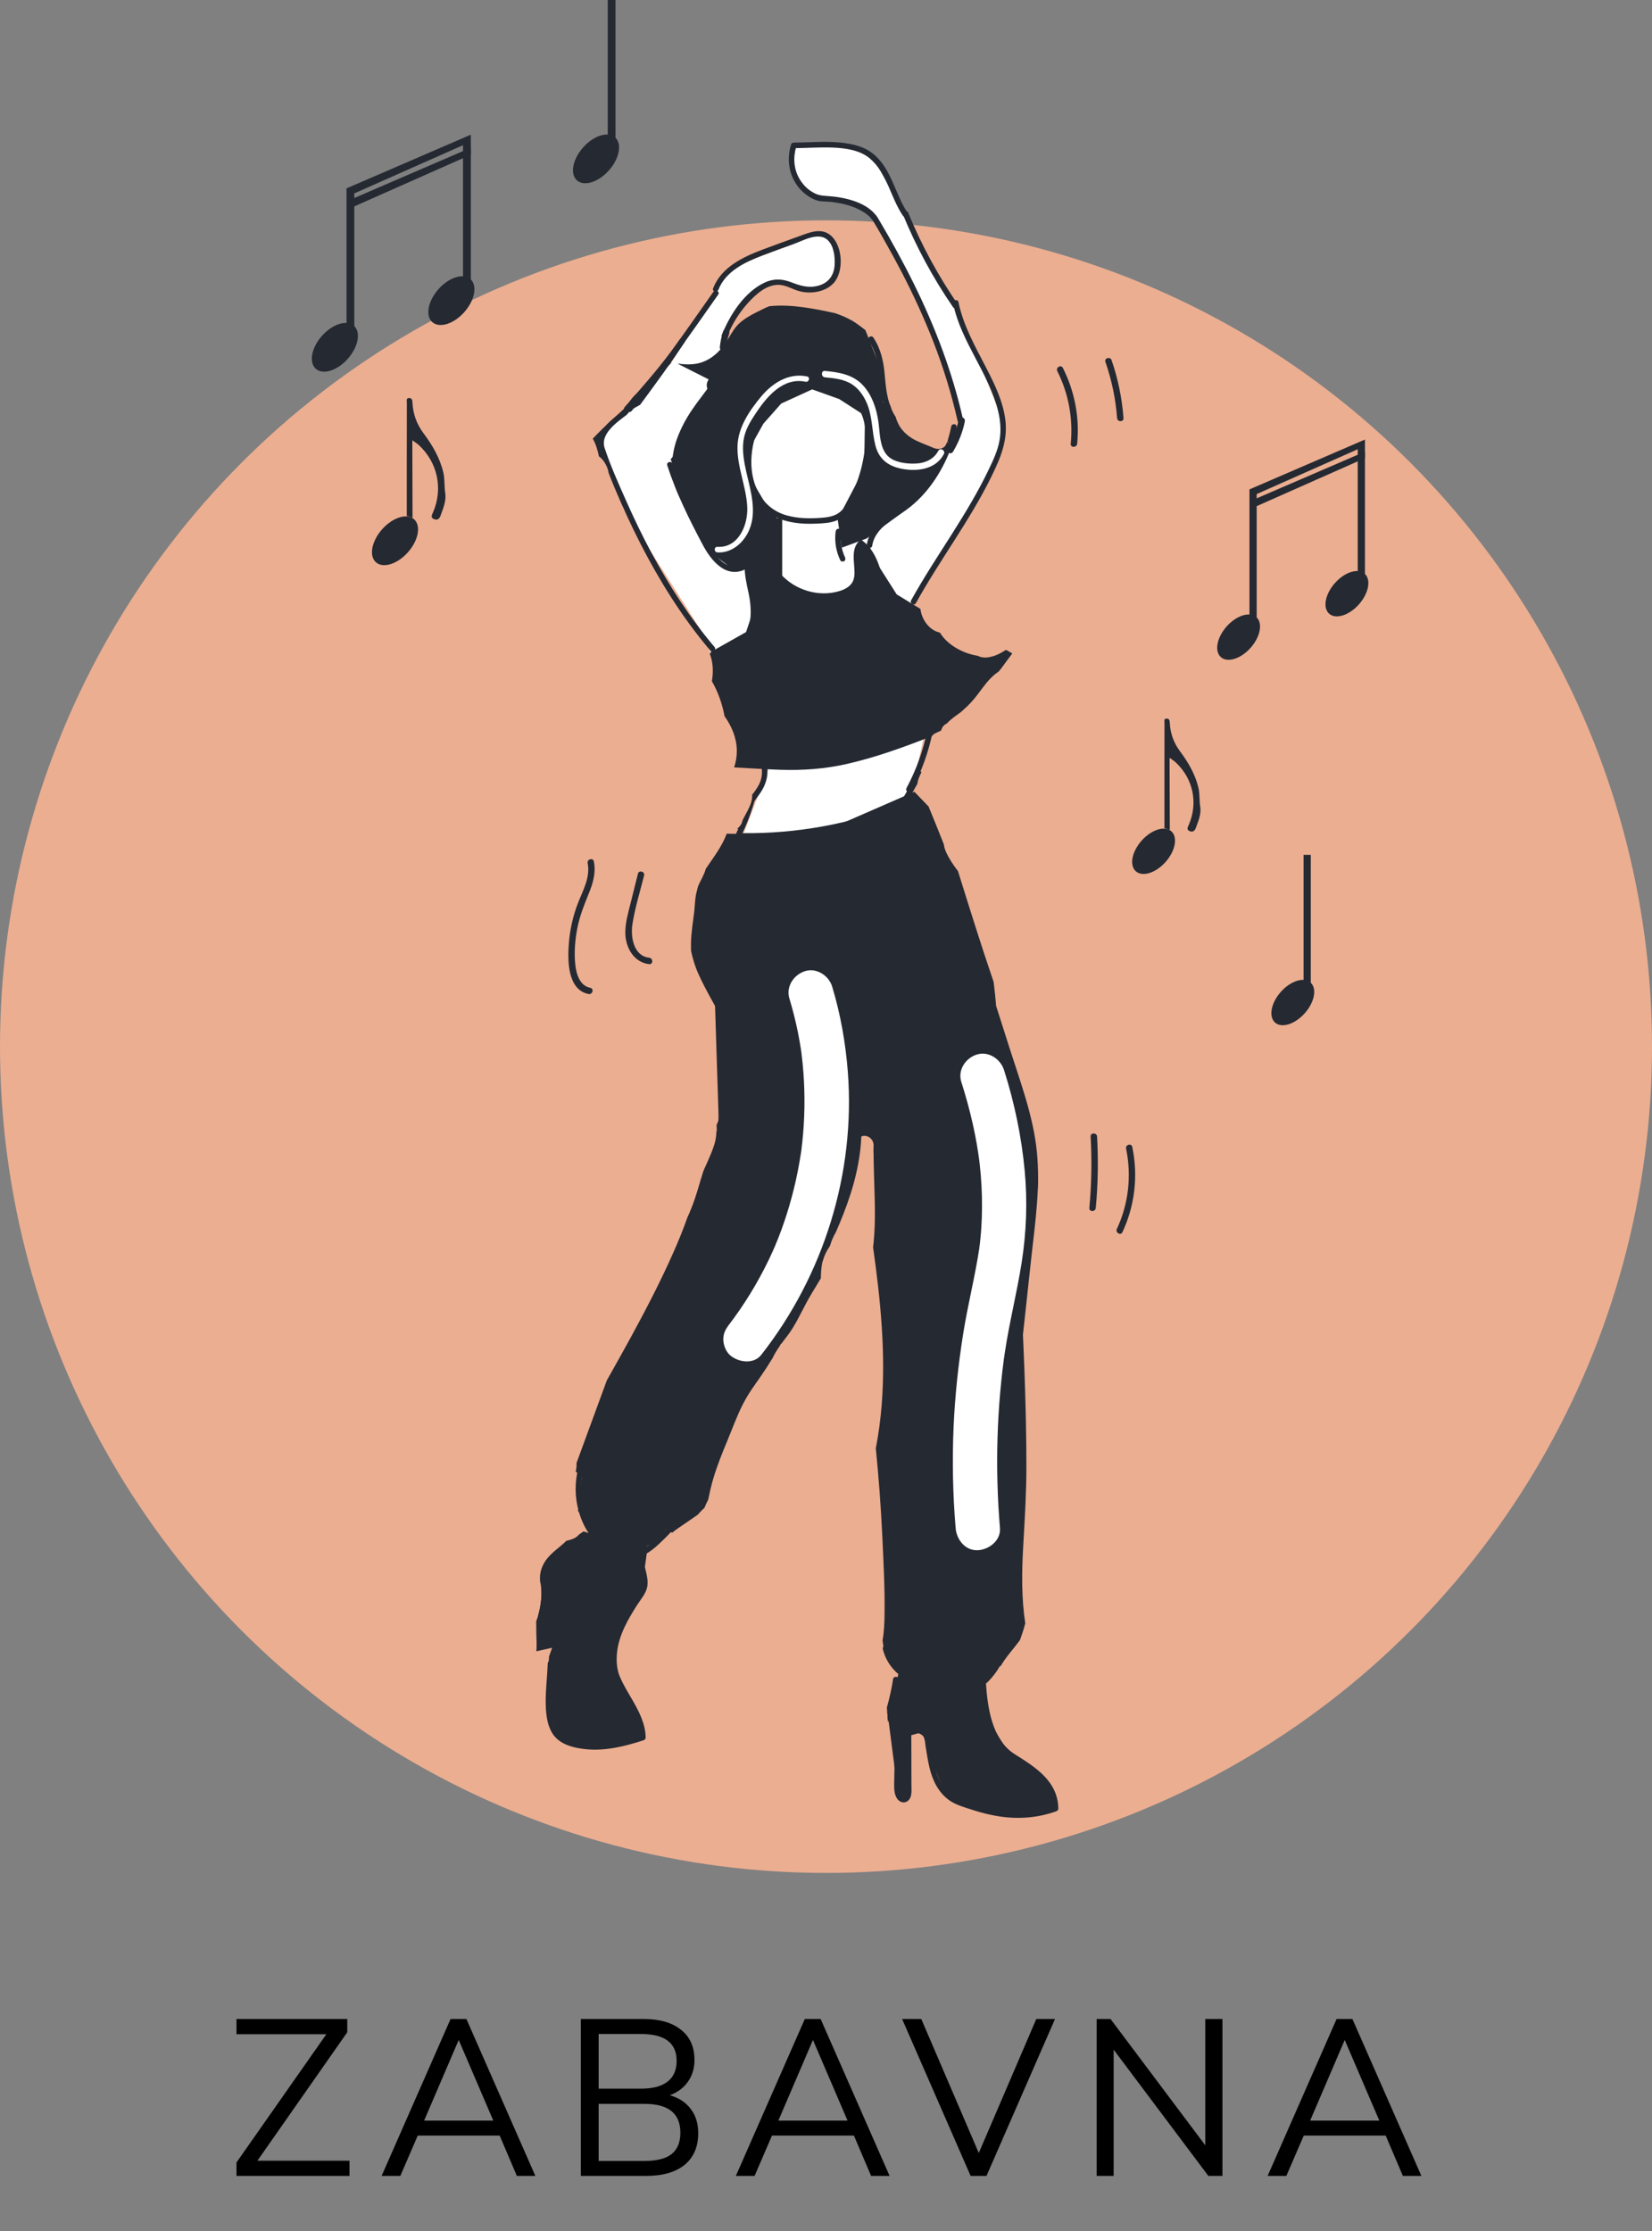 <svg width="60" height="81" viewBox="0 0 60 81" fill="none" xmlns="http://www.w3.org/2000/svg">
<rect x="0" y="0" width="60" height="81" fill="#808080" stroke="none"/>
<circle cx="30" cy="38" r="30" fill="#EBAE91"/>
<path d="M12.693 78.448V79H8.589V78.512L11.853 73.856H8.589V73.304H12.613V73.784L9.349 78.448H12.693ZM18.148 77.536H15.172L14.54 79H13.86L16.364 73.304H16.94L19.444 79H18.772L18.148 77.536ZM17.916 76.992L16.66 74.064L15.404 76.992H17.916ZM24.327 76.072C24.653 76.163 24.906 76.328 25.087 76.568C25.269 76.803 25.359 77.096 25.359 77.448C25.359 77.944 25.194 78.328 24.863 78.6C24.533 78.867 24.066 79 23.463 79H21.095V73.304H23.383C23.965 73.304 24.415 73.435 24.735 73.696C25.061 73.952 25.223 74.317 25.223 74.792C25.223 75.096 25.143 75.36 24.983 75.584C24.829 75.803 24.61 75.965 24.327 76.072ZM21.743 75.832H23.279C23.706 75.832 24.029 75.747 24.247 75.576C24.466 75.405 24.575 75.155 24.575 74.824C24.575 74.173 24.143 73.848 23.279 73.848H21.743V75.832ZM23.407 78.456C23.855 78.456 24.183 78.373 24.391 78.208C24.605 78.037 24.711 77.779 24.711 77.432C24.711 76.733 24.277 76.384 23.407 76.384H21.743V78.456H23.407ZM31.014 77.536H28.038L27.406 79H26.726L29.23 73.304H29.806L32.31 79H31.638L31.014 77.536ZM30.782 76.992L29.526 74.064L28.27 76.992H30.782ZM38.317 73.304L35.829 79H35.253L32.765 73.304H33.461L35.549 78.168L37.637 73.304H38.317ZM44.399 73.304V79H43.887L40.447 74.416V79H39.831V73.304H40.335L43.775 77.888V73.304H44.399ZM50.328 77.536H47.352L46.72 79H46.04L48.544 73.304H49.12L51.624 79H50.952L50.328 77.536ZM50.096 76.992L48.84 74.064L47.584 76.992H50.096Z" fill="black"/>
<path d="M33.688 26.174L32.909 29.622L26.771 30.884L28.79 25.605H26.625L25.461 22.884L22.661 18.496L21.749 15.916L23.462 14.191L24.381 13.172L25.706 10.998L26.509 9.742L28.047 9.142L29.711 8.474L30.393 8.844L30.475 9.574L30.217 10.333L29.141 10.479L28.441 10.259L27.561 10.455L26.218 12.159L26.625 13.396H31.953L33.079 18.124L34.984 15.401L33.475 10.897L31.818 7.819L31.037 7.395L30.081 7.319L28.863 6.589L28.829 5.378L29.793 5.256L31.095 5.378L31.753 5.783L31.953 6.16L34.984 11.735L36.535 15.539L36.221 16.848L33.094 21.796L33.688 26.174Z" fill="white"/>
<path d="M28.669 13.795C27.843 14.387 27.269 15.3 27.124 16.308C26.991 17.239 27.247 18.324 28.159 18.768C28.611 18.988 29.128 19.033 29.625 19.012C29.879 19.003 30.154 18.992 30.391 18.895C30.611 18.805 30.772 18.633 30.899 18.436C31.207 17.956 31.411 17.387 31.527 16.83C31.641 16.289 31.717 15.669 31.545 15.134C31.161 13.937 29.851 13.517 28.725 13.394C28.596 13.379 28.598 13.581 28.725 13.596C29.67 13.698 30.718 13.995 31.217 14.884C31.473 15.341 31.463 15.871 31.4 16.377C31.332 16.907 31.181 17.43 30.951 17.913C30.852 18.12 30.744 18.346 30.587 18.516C30.396 18.721 30.144 18.773 29.877 18.796C29.436 18.833 28.979 18.831 28.551 18.706C27.598 18.426 27.225 17.474 27.296 16.55C27.376 15.527 27.934 14.564 28.768 13.969C28.874 13.896 28.773 13.721 28.669 13.795Z" fill="#252932"/>
<path d="M28.207 18.887C28.207 19.6 28.207 20.313 28.207 21.024C28.207 21.153 28.409 21.155 28.409 21.024C28.409 20.311 28.409 19.599 28.409 18.887C28.409 18.759 28.207 18.759 28.207 18.887Z" fill="#252932"/>
<path d="M30.35 19.3C30.303 19.656 30.365 20.017 30.518 20.34C30.54 20.388 30.611 20.401 30.656 20.375C30.706 20.345 30.716 20.287 30.692 20.237C30.553 19.944 30.509 19.617 30.55 19.298C30.557 19.244 30.497 19.197 30.449 19.197C30.391 19.199 30.357 19.246 30.35 19.3Z" fill="#252932"/>
<path d="M28.209 20.985C28.764 21.605 29.662 21.885 30.471 21.672C30.869 21.568 31.189 21.331 31.23 20.899C31.261 20.554 31.067 20.058 31.347 19.782C31.439 19.69 31.297 19.548 31.205 19.64C30.961 19.882 30.998 20.222 31.022 20.537C31.035 20.709 31.054 20.896 30.994 21.062C30.918 21.275 30.71 21.389 30.507 21.454C29.746 21.693 28.881 21.431 28.355 20.843C28.265 20.747 28.123 20.888 28.209 20.985Z" fill="#252932"/>
<path d="M26.814 24.199C27.226 23.497 27.553 22.71 27.452 21.879C27.365 21.161 26.957 20.354 27.587 19.764C27.682 19.675 27.538 19.533 27.445 19.623C26.873 20.158 27.041 20.858 27.189 21.54C27.284 21.98 27.297 22.409 27.187 22.85C27.077 23.294 26.871 23.705 26.642 24.097C26.574 24.21 26.748 24.311 26.814 24.199Z" fill="#252932"/>
<path d="M31.265 19.839C31.919 20.433 31.84 21.407 32.261 22.135C32.72 22.928 33.623 23.401 34.486 23.615C34.611 23.647 34.665 23.453 34.54 23.421C33.666 23.203 32.73 22.706 32.341 21.848C32.014 21.127 32.031 20.261 31.407 19.696C31.312 19.61 31.168 19.752 31.265 19.839Z" fill="#252932"/>
<path d="M26.998 20.481C26.296 20.845 25.837 19.966 25.582 19.453C25.16 18.6 24.721 17.75 24.428 16.841C24.389 16.718 24.195 16.77 24.234 16.896C24.555 17.892 25.031 18.855 25.523 19.779C25.833 20.364 26.376 21.03 27.101 20.655C27.215 20.595 27.112 20.421 26.998 20.481Z" fill="#252932"/>
<path d="M25.951 23.49C25.059 22.441 24.31 21.28 23.66 20.069C23.331 19.457 23.029 18.83 22.747 18.195C22.467 17.564 22.175 16.918 21.959 16.263C21.796 15.774 22.358 15.36 22.765 15.059C22.827 14.973 22.902 14.908 22.991 14.847C23.001 14.839 23.012 14.835 23.021 14.83C23.029 14.755 22.926 14.682 22.848 14.746C22.461 15.065 21.882 15.395 21.751 15.918C21.682 16.192 21.811 16.431 21.906 16.681C21.917 16.709 21.929 16.735 21.94 16.763C21.992 16.842 22.035 16.926 22.067 17.015C22.085 17.066 22.097 17.118 22.104 17.17C22.181 17.363 22.256 17.555 22.336 17.745C22.909 19.106 23.573 20.433 24.37 21.678C24.807 22.361 25.285 23.016 25.81 23.634C25.891 23.731 26.033 23.589 25.951 23.49Z" fill="#252932"/>
<path d="M34.616 16.037C34.669 15.869 34.712 15.699 34.745 15.528C34.755 15.475 34.73 15.416 34.674 15.404C34.624 15.393 34.56 15.419 34.551 15.475C34.517 15.647 34.474 15.817 34.422 15.985C34.407 16.035 34.441 16.097 34.493 16.108C34.547 16.121 34.6 16.091 34.616 16.037Z" fill="#252932"/>
<path d="M31.678 19.817C31.788 19.097 32.606 18.779 33.109 18.363C33.779 17.809 34.271 17.017 34.562 16.203C34.605 16.082 34.411 16.028 34.368 16.149C34.069 16.984 33.542 17.807 32.818 18.335C32.302 18.71 31.592 19.065 31.485 19.761C31.465 19.89 31.659 19.944 31.678 19.817Z" fill="#252932"/>
<path d="M34.981 15.244C34.598 13.534 33.974 11.892 33.2 10.322C32.799 9.508 32.36 8.711 31.895 7.933C31.543 7.343 30.688 7.158 30.051 7.117C29.842 7.104 29.683 7.085 29.5 6.973C29.339 6.874 29.201 6.74 29.094 6.585C28.829 6.202 28.79 5.741 28.926 5.305C28.895 5.329 28.861 5.353 28.829 5.379C29.294 5.377 29.759 5.34 30.225 5.357C30.69 5.374 31.241 5.446 31.603 5.762C32.229 6.305 32.341 7.162 32.788 7.824C32.86 7.931 33.034 7.83 32.961 7.724C32.485 7.014 32.373 6.057 31.639 5.529C31.282 5.271 30.789 5.191 30.359 5.163C29.849 5.129 29.337 5.176 28.827 5.178C28.782 5.178 28.743 5.209 28.73 5.252C28.525 5.911 28.712 6.628 29.264 7.057C29.371 7.139 29.487 7.208 29.614 7.259C29.769 7.32 29.915 7.311 30.079 7.324C30.48 7.354 30.892 7.442 31.248 7.632C31.439 7.735 31.603 7.852 31.719 8.039C31.852 8.252 31.975 8.474 32.1 8.692C32.322 9.081 32.535 9.474 32.743 9.87C33.174 10.703 33.568 11.556 33.907 12.429C34.269 13.364 34.564 14.324 34.785 15.302C34.814 15.423 35.009 15.371 34.981 15.244Z" fill="#252932"/>
<path d="M34.618 11.024C34.91 12.433 35.922 13.551 36.255 14.94C36.335 15.277 36.363 15.628 36.305 15.972C36.24 16.366 36.062 16.73 35.891 17.086C35.517 17.864 35.07 18.602 34.609 19.332C34.093 20.147 33.559 20.952 33.092 21.795C33.029 21.909 33.202 22.01 33.266 21.896C34.127 20.34 35.214 18.915 36.001 17.316C36.33 16.649 36.61 15.996 36.513 15.238C36.427 14.561 36.118 13.935 35.808 13.334C35.414 12.573 34.986 11.817 34.811 10.97C34.786 10.843 34.592 10.897 34.618 11.024Z" fill="#252932"/>
<path d="M33.383 28.22C33.41 28.154 33.44 28.093 33.469 28.031C33.426 27.99 33.352 27.981 33.316 28.048C33.062 28.524 32.795 28.991 32.515 29.452C32.448 29.562 32.621 29.665 32.689 29.552C32.907 29.192 33.116 28.825 33.32 28.455C33.329 28.375 33.35 28.296 33.383 28.22Z" fill="#252932"/>
<path d="M27.323 28.828C27.323 28.832 27.325 28.836 27.325 28.84C27.331 28.888 27.322 28.937 27.314 28.985C27.307 29.037 27.301 29.086 27.284 29.136C27.253 29.237 27.208 29.334 27.159 29.427C27.101 29.541 27.038 29.65 26.982 29.764C26.974 29.784 26.965 29.806 26.961 29.829C26.942 29.907 26.899 29.973 26.843 30.029C26.808 30.107 26.772 30.185 26.735 30.264C26.677 30.38 26.851 30.482 26.909 30.364C27.133 29.913 27.31 29.439 27.437 28.952C27.458 28.871 27.387 28.821 27.323 28.828Z" fill="#252932"/>
<path d="M36.432 50.566C36.243 48.978 35.922 47.408 35.478 45.872C35.442 45.747 35.248 45.801 35.283 45.926C36.023 48.477 36.41 51.119 36.436 53.775C36.449 55.12 36.374 56.466 36.217 57.801C36.135 58.501 36.031 59.199 35.904 59.893C35.857 60.154 35.853 60.466 35.676 60.677C35.508 60.879 35.259 61.019 35.014 61.108C34.017 61.47 32.519 60.91 32.259 59.818C32.229 59.693 32.035 59.746 32.065 59.873C32.302 60.871 33.368 61.358 34.316 61.409C34.824 61.435 35.354 61.263 35.73 60.912C35.885 60.767 35.989 60.599 36.021 60.388C36.081 60.007 36.158 59.63 36.219 59.251C36.677 56.382 36.776 53.454 36.432 50.566Z" fill="#252932"/>
<path d="M29.561 43.279C29.627 43.486 29.69 43.695 29.752 43.906C29.767 43.957 29.823 43.994 29.875 43.977C29.926 43.96 29.961 43.908 29.946 43.854C29.885 43.645 29.823 43.436 29.756 43.227C29.741 43.176 29.685 43.139 29.632 43.156C29.582 43.171 29.545 43.225 29.561 43.279Z" fill="#252932"/>
<path d="M27.783 48.923C26.933 50.266 26.339 51.742 25.633 53.16C25.453 53.521 25.269 53.875 25.069 54.224C24.865 54.581 24.662 54.965 24.4 55.285C24.183 55.548 23.924 55.809 23.662 56.029C23.387 56.259 23.07 56.433 22.704 56.358C21.631 56.139 21.084 54.993 21.11 53.982C21.116 53.726 21.159 53.474 21.243 53.231C21.357 52.903 21.573 52.612 21.753 52.317C22.166 51.639 22.58 50.962 22.977 50.275C23.86 48.744 24.656 47.147 25.089 45.426C25.121 45.301 24.927 45.246 24.895 45.371C24.478 47.029 23.72 48.569 22.874 50.047C22.455 50.777 22.014 51.496 21.577 52.214C21.392 52.519 21.176 52.819 21.054 53.157C20.97 53.392 20.925 53.64 20.912 53.889C20.852 54.908 21.34 56.063 22.34 56.459C22.595 56.559 22.872 56.617 23.141 56.548C23.449 56.468 23.712 56.265 23.94 56.05C24.211 55.796 24.488 55.525 24.693 55.217C24.934 54.855 25.158 54.482 25.368 54.101C26.285 52.436 26.935 50.635 27.955 49.024C28.026 48.914 27.852 48.813 27.783 48.923Z" fill="#252932"/>
<path d="M32.644 29.233C30.839 29.922 28.923 30.268 26.993 30.249C26.864 30.247 26.864 30.449 26.993 30.451C28.939 30.469 30.878 30.122 32.698 29.428C32.818 29.381 32.765 29.187 32.644 29.233Z" fill="#252932"/>
<path d="M32.365 14.816C32.19 14.396 32.167 13.956 32.123 13.51C32.078 13.062 31.973 12.638 31.723 12.259C31.652 12.151 31.478 12.252 31.549 12.36C31.805 12.748 31.893 13.174 31.932 13.631C31.969 14.055 32.005 14.473 32.169 14.869C32.22 14.986 32.416 14.936 32.365 14.816Z" fill="#252932"/>
<path d="M29.713 43.091C29.752 43.268 29.789 43.445 29.825 43.624C29.836 43.677 29.9 43.71 29.948 43.695C30.002 43.677 30.03 43.626 30.019 43.572C29.984 43.393 29.946 43.216 29.907 43.038C29.896 42.986 29.832 42.953 29.784 42.967C29.728 42.984 29.7 43.035 29.713 43.091Z" fill="#252932"/>
<path d="M27.047 37.514C27.882 38.437 28.545 39.499 28.999 40.66C29.046 40.78 29.24 40.728 29.193 40.606C28.726 39.412 28.05 38.322 27.191 37.372C27.101 37.275 26.959 37.418 27.047 37.514Z" fill="#252932"/>
<path d="M34.968 41.021C35.633 44.806 35.976 48.651 35.92 52.494C35.905 53.569 35.857 54.645 35.776 55.718C35.767 55.847 35.969 55.847 35.978 55.718C36.266 51.871 36.13 48 35.648 44.173C35.513 43.1 35.351 42.032 35.164 40.967C35.139 40.84 34.945 40.894 34.968 41.021Z" fill="#252932"/>
<path d="M32.453 33.818C33.929 35.505 34.295 37.844 34.749 39.962C34.777 40.089 34.971 40.035 34.943 39.908C34.48 37.751 34.099 35.393 32.595 33.674C32.511 33.577 32.369 33.721 32.453 33.818Z" fill="#252932"/>
<path d="M27.66 38.044C27.652 38.279 27.579 38.51 27.482 38.725C27.46 38.773 27.467 38.833 27.518 38.863C27.561 38.889 27.634 38.876 27.656 38.828C27.768 38.579 27.852 38.32 27.861 38.045C27.863 37.991 27.815 37.945 27.761 37.945C27.704 37.943 27.662 37.989 27.66 38.044Z" fill="#252932"/>
<path d="M32.562 60.882C32.515 60.869 32.446 60.899 32.438 60.953C32.384 61.306 32.306 61.657 32.209 62.001C32.21 62.015 32.212 62.032 32.214 62.047C32.229 62.204 32.244 62.364 32.25 62.527C32.255 62.519 32.263 62.51 32.266 62.499C32.434 62.014 32.556 61.515 32.634 61.008C32.64 60.953 32.618 60.899 32.562 60.882Z" fill="#252932"/>
<path d="M36.854 63.688C36.017 63.163 35.862 61.963 35.806 61.067C35.799 60.938 35.597 60.938 35.605 61.067C35.659 61.946 35.803 62.904 36.419 63.579C36.742 63.932 37.211 64.111 37.577 64.418C37.947 64.725 38.199 65.108 38.229 65.59C37.56 65.816 36.856 65.849 36.161 65.72C35.829 65.659 35.504 65.565 35.186 65.451C34.876 65.341 34.575 65.235 34.353 64.983C34.004 64.589 33.92 64.035 33.839 63.535C33.809 63.348 33.815 63.064 33.692 62.913C33.548 62.738 33.273 62.684 33.06 62.706C32.933 62.719 32.931 62.92 33.06 62.907C33.214 62.892 33.443 62.907 33.54 63.051C33.6 63.139 33.6 63.296 33.617 63.4C33.66 63.66 33.696 63.921 33.759 64.179C33.871 64.643 34.08 65.08 34.48 65.364C34.725 65.537 35.055 65.625 35.339 65.717C35.661 65.821 35.989 65.903 36.324 65.952C37.013 66.052 37.706 65.998 38.364 65.76C38.405 65.745 38.438 65.709 38.438 65.662C38.422 64.669 37.609 64.162 36.854 63.688Z" fill="#252932"/>
<path d="M20.468 59.145C20.589 58.799 20.612 58.275 20.287 58.03C20.188 57.956 20.066 57.924 19.945 57.922C19.816 57.918 19.816 58.12 19.945 58.123C20.047 58.127 20.139 58.157 20.204 58.224C20.236 58.256 20.259 58.291 20.283 58.34C20.3 58.372 20.316 58.43 20.326 58.476C20.369 58.672 20.343 58.894 20.273 59.092C20.229 59.214 20.425 59.266 20.468 59.145Z" fill="#252932"/>
<path d="M23.197 56.806C23.257 57.133 23.412 57.47 23.223 57.78C23.072 58.032 22.898 58.269 22.75 58.523C22.48 58.986 22.252 59.49 22.205 60.029C22.183 60.291 22.199 60.571 22.276 60.823C22.353 61.071 22.494 61.306 22.623 61.532C22.904 62.017 23.236 62.506 23.249 63.085C23.273 63.053 23.298 63.02 23.324 62.988C22.711 63.189 22.067 63.352 21.417 63.316C20.965 63.292 20.41 63.186 20.189 62.743C20.014 62.391 20.014 61.963 20.023 61.578C20.034 61.183 20.081 60.787 20.096 60.391C20.102 60.263 19.9 60.263 19.894 60.391C19.877 60.845 19.82 61.297 19.82 61.752C19.82 62.152 19.849 62.603 20.073 62.949C20.331 63.342 20.834 63.462 21.276 63.507C21.986 63.58 22.706 63.402 23.376 63.182C23.417 63.169 23.451 63.13 23.451 63.085C23.44 62.557 23.189 62.101 22.93 61.655C22.786 61.409 22.638 61.162 22.523 60.901C22.395 60.614 22.377 60.272 22.414 59.962C22.487 59.354 22.803 58.801 23.126 58.294C23.268 58.069 23.477 57.846 23.513 57.575C23.55 57.295 23.44 57.02 23.391 56.75C23.369 56.625 23.174 56.679 23.197 56.806Z" fill="#252932"/>
<path d="M20.94 55.798C20.895 55.839 20.841 55.867 20.78 55.882C20.712 55.908 20.643 55.927 20.572 55.94C20.329 56.182 20.023 56.367 19.823 56.651C19.601 56.968 19.498 57.442 19.799 57.745C19.89 57.836 20.032 57.694 19.941 57.603C19.672 57.332 19.862 56.882 20.085 56.645C20.365 56.347 20.731 56.139 20.953 55.785C20.953 55.783 20.953 55.783 20.955 55.781C20.95 55.788 20.946 55.794 20.94 55.798Z" fill="#252932"/>
<path d="M33.103 64.821L33.098 62.879C33.098 62.751 32.896 62.749 32.896 62.879C32.898 63.426 32.9 63.971 32.901 64.518C32.901 64.649 32.901 64.781 32.903 64.912C32.903 64.992 32.922 65.13 32.868 65.201C32.778 65.319 32.707 65.119 32.692 65.052C32.67 64.951 32.677 64.845 32.677 64.742C32.675 63.882 32.825 62.945 32.337 62.179C32.309 62.135 32.263 62.127 32.222 62.138C32.231 62.232 32.238 62.327 32.242 62.422C32.468 62.859 32.502 63.357 32.496 63.846C32.492 64.119 32.479 64.393 32.477 64.666C32.476 64.871 32.459 65.103 32.571 65.285C32.655 65.424 32.825 65.493 32.965 65.39C33.135 65.265 33.105 65.004 33.103 64.821Z" fill="#252932"/>
<path d="M19.694 57.698C19.696 57.659 19.677 57.635 19.653 57.618C19.692 57.965 19.636 58.335 19.547 58.65C19.526 58.723 19.498 58.796 19.474 58.868C19.476 59.175 19.481 59.479 19.493 59.785C19.498 59.914 19.7 59.916 19.694 59.785C19.666 59.089 19.666 58.394 19.694 57.698Z" fill="#252932"/>
<path d="M36.757 23.722C36.754 23.72 36.748 23.714 36.739 23.709C36.679 23.673 36.619 23.636 36.556 23.606C36.552 23.604 36.541 23.599 36.531 23.595C36.326 23.737 36.094 23.843 35.849 23.871C35.732 23.884 35.608 23.862 35.502 23.808C35.024 23.731 34.529 23.481 34.23 23.102C34.196 23.059 34.166 23.014 34.14 22.97C34.078 22.955 34.019 22.934 33.957 22.904C33.671 22.76 33.468 22.438 33.43 22.109L32.567 21.579L31.76 20.31L31.588 19.854L31.162 19.793V20.782L30.841 21.514L29.801 21.605L28.788 21.329L28.276 20.909L28.216 19.597H27.486L27.084 20.084L27.309 21.488L27.288 22.378L27.096 22.949L25.827 23.664L25.782 23.746C25.902 24.054 25.913 24.394 25.855 24.733C26.083 25.123 26.233 25.564 26.315 26.003C26.578 26.37 26.756 26.794 26.761 27.253C26.763 27.464 26.728 27.668 26.664 27.862C27.219 27.888 27.774 27.929 28.33 27.948C29.16 27.976 29.963 27.918 30.774 27.733C31.831 27.49 32.846 27.121 33.85 26.725C33.877 26.686 33.912 26.652 33.957 26.63C34.032 26.594 34.108 26.557 34.185 26.52C34.204 26.408 34.288 26.312 34.392 26.264C34.536 26.105 34.715 25.989 34.889 25.861C34.895 25.855 34.912 25.842 34.923 25.833C34.945 25.814 34.966 25.794 34.988 25.773C35.035 25.73 35.083 25.687 35.13 25.642C35.222 25.553 35.309 25.459 35.392 25.359C35.429 25.314 35.465 25.267 35.5 25.222C35.508 25.211 35.532 25.18 35.534 25.178C35.552 25.153 35.571 25.127 35.59 25.103C35.672 24.993 35.754 24.885 35.84 24.78C35.965 24.629 36.109 24.489 36.273 24.379C36.296 24.353 36.318 24.326 36.339 24.3C36.346 24.289 36.354 24.28 36.363 24.269C36.382 24.244 36.4 24.22 36.417 24.196C36.533 24.039 36.647 23.88 36.767 23.725C36.765 23.727 36.761 23.725 36.757 23.722Z" fill="#252932"/>
<path d="M26.455 39.19L26.389 39.946C26.453 39.699 26.481 39.451 26.485 39.199C26.474 39.195 26.464 39.192 26.455 39.19Z" fill="#252932"/>
<path d="M27.484 36.968H26.384V38.973H27.484V36.968Z" fill="#252932"/>
<path d="M26.899 40.367C26.86 39.027 26.814 37.687 26.771 36.347C26.754 35.83 25.949 35.828 25.965 36.347C26.006 37.661 26.049 38.977 26.091 40.291C26.1 40.569 26.107 40.842 26.018 41.107C26.014 41.254 25.99 41.401 25.949 41.538C25.878 41.775 25.775 42.001 25.676 42.227C25.592 42.419 25.556 42.464 25.502 42.66C25.369 43.124 25.244 43.578 25.054 44.013C25.239 44.22 25.655 44.224 25.758 43.873C25.928 43.29 26.139 42.721 26.404 42.174C26.543 41.889 26.707 41.611 26.806 41.306C26.903 41.002 26.909 40.681 26.899 40.367Z" fill="#252932"/>
<path d="M29.894 45.752C29.939 45.584 30.015 45.422 30.116 45.28C30.129 45.252 30.142 45.226 30.154 45.198C30.2 45.039 30.266 44.888 30.355 44.744C30.555 44.287 30.74 43.822 30.892 43.346C31.198 42.387 31.366 41.37 31.252 40.364C31.228 40.147 31.084 39.96 30.849 39.96C30.651 39.96 30.421 40.145 30.445 40.364C30.641 42.083 29.969 43.716 29.248 45.239C28.573 46.661 27.912 48.115 27.032 49.426C26.552 50.139 25.993 50.792 25.332 51.343C25.164 51.483 25.188 51.768 25.332 51.912C25.498 52.078 25.734 52.052 25.902 51.912C26.778 51.182 27.469 50.275 28.061 49.306C28.129 49.159 28.213 49.024 28.304 48.895C28.459 48.625 28.611 48.35 28.754 48.074C29.136 47.341 29.49 46.592 29.849 45.847C29.864 45.816 29.877 45.784 29.894 45.752Z" fill="#252932"/>
<path d="M37.658 41.81C37.527 40.52 37.062 39.292 36.671 38.066C36.507 37.551 36.343 37.036 36.178 36.52C36.154 36.231 36.126 35.942 36.089 35.653C35.633 34.32 35.214 32.974 34.794 31.628C34.682 31.481 34.575 31.33 34.482 31.169C34.411 31.046 34.342 30.917 34.304 30.781C34.293 30.74 34.288 30.697 34.28 30.656C34.101 30.197 33.914 29.739 33.725 29.282L33.21 28.746L30.086 30.109L29.003 30.312L26.393 30.269C26.227 30.727 25.906 31.137 25.635 31.541C25.577 31.761 25.446 31.959 25.356 32.168C25.343 32.214 25.33 32.259 25.319 32.306C25.295 32.399 25.272 32.496 25.261 32.591C25.239 32.758 25.233 32.925 25.215 33.093C25.17 33.478 25.102 33.862 25.097 34.251C25.095 34.34 25.097 34.432 25.099 34.521C25.16 34.818 25.25 35.109 25.379 35.389C25.681 36.056 26.078 36.675 26.395 37.327H26.276V40.121C26.208 40.369 26.124 40.612 26.025 40.851C26.033 41 26.042 41.149 26.036 41.293C26.021 41.793 25.846 42.184 25.588 42.603C25.549 42.669 25.504 42.728 25.463 42.792C25.326 43.272 25.188 43.74 24.972 44.186C24.813 44.638 24.632 45.082 24.437 45.517C23.982 46.542 23.464 47.538 22.928 48.522C22.637 49.056 22.338 49.588 22.039 50.118L20.937 53.123C20.937 53.138 20.94 53.151 20.94 53.166C20.942 53.259 20.929 53.347 20.909 53.433L21.142 53.581L20.991 54.852L22.003 56.22L23.081 56.324L23.888 55.962L24.196 55.512L24.411 55.649C24.529 55.551 24.658 55.464 24.781 55.38C24.97 55.249 25.162 55.124 25.347 54.99C25.398 54.93 25.45 54.874 25.504 54.82C25.53 54.794 25.558 54.771 25.584 54.747C25.624 54.648 25.668 54.547 25.721 54.448C25.773 54.193 25.831 53.937 25.904 53.689C26.044 53.218 26.227 52.763 26.416 52.309C26.601 51.863 26.767 51.402 26.987 50.971C27.112 50.727 27.262 50.495 27.417 50.269L27.688 49.004L27.791 48.787H28.377C28.519 48.599 28.67 48.416 28.797 48.207C29.042 47.807 29.229 47.376 29.472 46.975C29.586 46.786 29.7 46.6 29.812 46.411C29.816 46.221 29.827 46.03 29.864 45.842C29.907 45.622 30.006 45.409 30.144 45.228C30.178 45.103 30.221 44.98 30.281 44.864V43.837C30.376 43.695 30.492 43.565 30.621 43.451C30.682 43.169 30.779 42.906 30.946 42.676C30.948 42.674 30.948 42.672 30.949 42.669C30.955 42.656 30.961 42.641 30.964 42.628C30.976 42.594 30.987 42.56 30.996 42.527C31 42.516 31.009 42.447 31.011 42.449C31.015 42.415 31.017 42.381 31.018 42.348C31.024 42.267 31.03 42.187 31.035 42.107C31.047 41.93 31.054 41.752 31.056 41.573C31.056 41.385 31.209 41.245 31.392 41.237C31.431 41.235 31.467 41.243 31.502 41.256C31.534 41.267 31.564 41.284 31.592 41.306C31.618 41.327 31.642 41.351 31.663 41.379C31.663 41.379 31.663 41.381 31.665 41.381C31.684 41.407 31.697 41.435 31.708 41.465C31.71 41.47 31.712 41.476 31.713 41.482C31.723 41.511 31.728 41.541 31.728 41.573C31.728 41.657 31.727 41.741 31.723 41.825C31.725 41.844 31.728 41.861 31.728 41.881C31.728 42.088 31.734 42.295 31.74 42.501C31.74 42.508 31.74 42.516 31.74 42.525C31.745 42.728 31.753 42.932 31.758 43.133C31.764 43.322 31.77 43.511 31.773 43.697C31.775 43.751 31.775 43.807 31.775 43.861C31.777 44.065 31.777 44.268 31.77 44.472C31.76 44.744 31.743 45.017 31.71 45.286C31.977 47.176 32.173 49.09 32.023 50.997C31.981 51.533 31.91 52.063 31.809 52.586C31.917 53.653 31.995 54.723 32.046 55.794C32.089 56.731 32.141 57.679 32.126 58.618C32.123 58.904 32.111 59.236 32.055 59.557L32.089 59.809L32.944 60.966L34.416 61.267L35.853 60.709L35.937 60.49H36.344C36.535 60.156 36.823 59.848 37.019 59.58C37.03 59.565 37.037 59.55 37.049 59.535C37.12 59.339 37.185 59.139 37.237 58.937C37.097 58.028 37.11 57.078 37.161 56.169C37.215 55.21 37.276 54.258 37.278 53.297C37.28 52.091 37.248 50.883 37.204 49.679C37.189 49.273 37.17 48.866 37.153 48.459C37.256 47.507 37.359 46.557 37.463 45.605C37.603 44.356 37.786 43.078 37.658 41.81ZM36.888 42.273C36.897 42.473 36.903 42.672 36.899 42.874C36.651 42.77 36.649 42.394 36.888 42.273Z" fill="#252932"/>
<path d="M36.408 41.383C36.438 41.42 36.44 41.424 36.417 41.394C36.432 41.415 36.447 41.435 36.462 41.458C36.492 41.5 36.52 41.543 36.548 41.588C36.602 41.676 36.651 41.767 36.696 41.862C36.707 41.887 36.718 41.909 36.727 41.934C36.712 41.898 36.712 41.902 36.731 41.945C36.748 41.993 36.767 42.042 36.783 42.092C36.813 42.185 36.838 42.279 36.858 42.374C36.867 42.419 36.875 42.464 36.882 42.508C36.89 42.557 36.89 42.561 36.884 42.518C36.888 42.544 36.89 42.57 36.892 42.596C36.901 42.699 36.905 42.803 36.901 42.908C36.899 42.96 36.897 43.012 36.892 43.063C36.89 43.089 36.886 43.115 36.884 43.141C36.89 43.098 36.89 43.102 36.882 43.15C36.866 43.253 36.843 43.354 36.815 43.455C36.759 43.658 36.884 43.901 37.097 43.949C37.31 43.998 37.532 43.886 37.592 43.667C37.867 42.673 37.62 41.612 36.978 40.815C36.845 40.651 36.544 40.666 36.408 40.815C36.247 40.987 36.266 41.206 36.408 41.383Z" fill="#252932"/>
<path d="M36.546 41.993C36.546 42.514 36.546 43.035 36.546 43.556C36.546 43.767 36.731 43.968 36.95 43.959C37.168 43.949 37.353 43.781 37.353 43.556C37.353 43.035 37.353 42.514 37.353 41.993C37.353 41.782 37.168 41.581 36.95 41.59C36.731 41.601 36.546 41.767 36.546 41.993Z" fill="#252932"/>
<path d="M36.653 58.583C36.619 58.374 36.348 58.239 36.158 58.301C35.931 58.374 35.84 58.573 35.876 58.795C35.877 58.803 35.877 58.807 35.879 58.81C35.881 58.824 35.883 58.837 35.883 58.85C35.887 58.893 35.89 58.935 35.892 58.98C35.896 59.072 35.894 59.165 35.887 59.257C35.885 59.279 35.883 59.3 35.881 59.322C35.881 59.328 35.877 59.344 35.876 59.357C35.874 59.365 35.874 59.374 35.872 59.376C35.868 59.397 35.864 59.419 35.861 59.44C35.842 59.531 35.819 59.621 35.791 59.708C35.778 59.749 35.763 59.79 35.748 59.831C35.743 59.844 35.737 59.859 35.732 59.873C35.73 59.876 35.728 59.878 35.726 59.886C35.689 59.964 35.65 60.042 35.605 60.117C35.582 60.154 35.56 60.192 35.535 60.227C35.521 60.25 35.506 60.272 35.489 60.294C35.487 60.298 35.476 60.313 35.468 60.322C35.461 60.33 35.455 60.339 35.451 60.341C35.438 60.358 35.423 60.375 35.408 60.39C35.377 60.427 35.341 60.462 35.308 60.496C35.158 60.645 35.147 60.918 35.308 61.065C35.468 61.213 35.719 61.224 35.877 61.065C36.527 60.414 36.8 59.486 36.653 58.583Z" fill="#252932"/>
<path d="M23.003 14.527C22.515 14.994 21.988 15.432 21.529 15.927C21.645 16.125 21.703 16.345 21.753 16.569C21.773 16.584 21.794 16.601 21.815 16.618C21.861 16.659 21.901 16.707 21.936 16.759L21.912 15.86L23.003 14.527Z" fill="#252932"/>
<path d="M24.122 13.144C23.905 13.542 23.625 13.889 23.317 14.214L24.381 13.172C24.295 13.161 24.208 13.152 24.122 13.144Z" fill="#252932"/>
<path d="M34.405 16.024C34.392 16.063 34.377 16.101 34.359 16.138C34.275 16.315 34.052 16.328 33.897 16.259C33.869 16.246 33.843 16.235 33.815 16.224C33.802 16.218 33.789 16.212 33.776 16.207C33.725 16.186 33.675 16.168 33.626 16.147C33.511 16.101 33.395 16.054 33.281 16C33.059 15.892 32.864 15.742 32.718 15.542C32.633 15.423 32.571 15.283 32.53 15.136C32.463 15.035 32.407 14.928 32.364 14.816C32.349 14.775 32.336 14.732 32.322 14.689L32.081 14.624L32.014 13.457L31.43 11.985C31.284 11.871 31.136 11.755 30.972 11.656C30.768 11.537 30.552 11.444 30.327 11.369C29.547 11.203 28.758 11.039 27.96 11.115C27.953 11.115 27.944 11.117 27.936 11.119C27.858 11.15 27.781 11.186 27.705 11.223C27.387 11.38 27.012 11.554 26.773 11.819C26.593 12.018 26.481 12.27 26.324 12.487C26.113 12.78 25.859 13.021 25.513 13.146C25.211 13.256 24.91 13.237 24.605 13.202L26.033 13.924L25.866 14.066C25.883 14.092 25.898 14.12 25.909 14.154C25.962 14.314 25.848 14.538 25.674 14.568C25.612 14.579 25.551 14.592 25.491 14.611C25.487 14.613 25.476 14.617 25.463 14.622C25.442 14.658 25.42 14.695 25.396 14.729C25.278 14.897 25.138 15.046 24.994 15.193C24.951 15.236 24.91 15.281 24.869 15.326C24.86 15.348 24.852 15.369 24.843 15.391C24.822 15.447 24.802 15.505 24.783 15.561C24.747 15.668 24.714 15.776 24.68 15.882C24.615 16.093 24.551 16.306 24.467 16.511C24.441 16.576 24.404 16.631 24.357 16.672L25.631 19.923L26.582 20.638L28.187 20.287L28.297 18.885L27.966 18.562L27.226 17.306L27.217 16.295L27.725 15.384L28.373 14.652L29.498 14.137L30.479 14.488L31.415 15.091L31.387 17.013L30.424 18.852L30.572 19.884L31.478 19.55L32.935 18.491L34.086 17.097L34.437 16.091L34.405 16.024Z" fill="#252932"/>
<path d="M29.311 13.667C28.65 13.53 28.058 13.902 27.648 14.393C27.23 14.895 26.815 15.498 26.787 16.17C26.756 16.939 27.107 17.655 27.14 18.417C27.168 19.059 26.825 19.899 26.055 19.854C25.926 19.847 25.926 20.048 26.055 20.056C26.582 20.087 27.017 19.701 27.213 19.236C27.495 18.568 27.264 17.823 27.11 17.155C27.025 16.778 26.952 16.39 27.002 16.002C27.053 15.621 27.249 15.305 27.458 14.992C27.856 14.393 28.446 13.691 29.257 13.859C29.384 13.887 29.438 13.693 29.311 13.667Z" fill="white"/>
<path d="M25.911 10.594C25.398 11.32 24.891 12.054 24.363 12.771C23.843 13.474 23.262 14.124 22.687 14.781C22.601 14.878 22.743 15.022 22.829 14.923C23.401 14.273 23.974 13.627 24.491 12.933C25.037 12.198 25.556 11.444 26.085 10.695C26.16 10.589 25.986 10.49 25.911 10.594Z" fill="#252932"/>
<path d="M26.093 10.518C26.352 9.855 27.047 9.523 27.673 9.282C28.052 9.137 28.435 9.002 28.816 8.864C29.162 8.739 29.726 8.409 30.055 8.711C30.286 8.924 30.327 9.307 30.314 9.601C30.297 9.995 30.094 10.275 29.709 10.376C29.363 10.467 29.063 10.374 28.741 10.249C28.409 10.12 28.093 10.107 27.766 10.262C27.032 10.609 26.509 11.431 26.218 12.159C26.169 12.278 26.365 12.33 26.412 12.213C26.589 11.768 26.842 11.358 27.163 11.003C27.452 10.684 27.852 10.313 28.317 10.344C28.551 10.359 28.756 10.486 28.975 10.555C29.137 10.606 29.313 10.628 29.485 10.617C29.773 10.6 30.071 10.499 30.271 10.285C30.666 9.861 30.613 8.887 30.142 8.524C29.808 8.267 29.401 8.44 29.052 8.567C28.601 8.732 28.149 8.89 27.701 9.06C26.974 9.335 26.201 9.7 25.9 10.467C25.852 10.585 26.046 10.637 26.093 10.518Z" fill="#252932"/>
<path d="M27.805 27.606C27.762 27.485 27.568 27.537 27.611 27.66C27.686 27.875 27.699 28.102 27.632 28.321C27.572 28.517 27.447 28.687 27.325 28.849C27.329 28.894 27.322 28.939 27.316 28.983C27.308 29.036 27.303 29.084 27.286 29.135C27.254 29.235 27.209 29.332 27.161 29.426C27.103 29.54 27.04 29.648 26.983 29.762C26.976 29.782 26.967 29.805 26.963 29.827C26.937 29.935 26.862 30.025 26.772 30.088C26.823 30.109 26.89 30.094 26.911 30.029C26.985 29.801 27.082 29.583 27.204 29.377C27.32 29.181 27.462 29.006 27.592 28.821C27.848 28.459 27.957 28.035 27.805 27.606Z" fill="#252932"/>
<path d="M33.682 26.505C33.535 27.242 33.279 27.951 32.924 28.612C32.862 28.726 33.036 28.828 33.098 28.713C33.462 28.037 33.725 27.309 33.877 26.557C33.901 26.432 33.707 26.378 33.682 26.505Z" fill="#252932"/>
<path d="M30.793 38.921C30.712 37.872 30.529 36.829 30.225 35.823C30.103 35.419 29.655 35.124 29.233 35.261C28.825 35.393 28.54 35.819 28.67 36.252C28.794 36.661 28.898 37.073 28.982 37.491C29.023 37.7 29.061 37.909 29.093 38.12C29.098 38.163 29.106 38.204 29.111 38.247C29.111 38.247 29.111 38.247 29.111 38.249C29.111 38.251 29.111 38.251 29.111 38.255C29.124 38.37 29.139 38.488 29.15 38.604C29.235 39.453 29.24 40.308 29.169 41.157C29.152 41.349 29.132 41.54 29.109 41.73C29.109 41.738 29.108 41.739 29.108 41.747C29.1 41.797 29.093 41.848 29.085 41.896C29.068 42.012 29.048 42.128 29.027 42.243C28.954 42.652 28.865 43.059 28.756 43.46C28.646 43.873 28.517 44.28 28.37 44.679C28.299 44.87 28.226 45.06 28.145 45.248C28.125 45.295 28.089 45.377 28.076 45.405C28.028 45.512 27.979 45.618 27.929 45.724C27.725 46.146 27.501 46.559 27.256 46.958C27.133 47.158 27.006 47.354 26.873 47.548C26.8 47.653 26.726 47.757 26.651 47.862C26.625 47.895 26.601 47.931 26.574 47.964C26.554 47.99 26.535 48.018 26.515 48.045C26.511 48.048 26.509 48.05 26.505 48.056C26.503 48.059 26.5 48.063 26.498 48.067C26.365 48.239 26.27 48.397 26.27 48.625C26.27 48.823 26.358 49.058 26.505 49.194C26.795 49.459 27.366 49.549 27.645 49.194C29.92 46.299 31.073 42.594 30.793 38.921Z" fill="white"/>
<path d="M34.913 39.276C35.074 39.781 35.216 40.295 35.332 40.813C35.386 41.06 35.437 41.308 35.48 41.558C35.502 41.683 35.521 41.808 35.539 41.934C35.541 41.95 35.575 42.199 35.552 42.019C35.562 42.094 35.571 42.17 35.58 42.245C35.64 42.772 35.67 43.302 35.666 43.832C35.664 44.084 35.657 44.336 35.64 44.588C35.633 44.713 35.621 44.84 35.608 44.965C35.603 45.015 35.599 45.066 35.593 45.116C35.59 45.146 35.549 45.452 35.575 45.278C35.416 46.34 35.147 47.382 34.979 48.444C34.803 49.564 34.682 50.695 34.633 51.828C34.581 53.045 34.607 54.264 34.708 55.479C34.743 55.897 35.053 56.304 35.513 56.283C35.92 56.265 36.356 55.927 36.318 55.479C36.227 54.394 36.197 53.304 36.229 52.216C36.245 51.673 36.277 51.128 36.324 50.587C36.348 50.316 36.376 50.045 36.406 49.775C36.421 49.646 36.438 49.517 36.455 49.388C36.473 49.239 36.427 49.579 36.462 49.332C36.473 49.256 36.484 49.179 36.496 49.101C36.658 48.013 36.931 46.947 37.103 45.861C37.278 44.75 37.321 43.63 37.217 42.51C37.101 41.265 36.845 40.041 36.466 38.85C36.339 38.449 35.9 38.15 35.474 38.288C35.074 38.415 34.777 38.844 34.913 39.276Z" fill="white"/>
<path d="M37.549 64.285L36.632 63.647L35.945 62.519L35.713 60.979L32.627 60.782L32.25 62.301L32.642 65.34L32.991 65.151L33.016 63.021L33.507 62.887L33.722 63.647L34.349 65.192L36.215 65.83L38.338 65.769L38.246 65.134L37.549 64.285Z" fill="#252932"/>
<path d="M22.44 61.172L22.334 59.822L22.694 58.831L23.283 57.873L23.526 56.149L22.425 55.986L21.191 55.6L21.024 55.718C21 55.748 20.974 55.776 20.94 55.798C20.903 55.833 20.856 55.856 20.808 55.873L20.26 56.261L19.625 57.284L19.618 57.416C19.711 57.81 19.655 58.256 19.552 58.63L19.481 59.953L20.053 59.824L19.941 60.143L19.838 61.713L20.287 63.133L21.732 63.464L23.428 63.051L23.206 62.185L22.44 61.172Z" fill="#252932"/>
<path d="M32.789 7.776C33.277 8.963 33.886 10.094 34.615 11.153C34.687 11.259 34.863 11.158 34.788 11.052C34.071 10.008 33.466 8.894 32.984 7.722C32.935 7.604 32.739 7.657 32.789 7.776Z" fill="#252932"/>
<path d="M34.818 15.242C34.742 15.612 34.605 15.961 34.411 16.284C34.332 16.412 34.534 16.53 34.613 16.401C34.816 16.063 34.964 15.69 35.042 15.304C35.055 15.242 35.024 15.177 34.96 15.16C34.904 15.143 34.831 15.179 34.818 15.242Z" fill="#252932"/>
<path d="M22.96 14.9C23.005 14.841 23.034 14.771 23.072 14.708C23.089 14.676 23.109 14.646 23.13 14.617C23.15 14.589 23.115 14.633 23.137 14.607C23.141 14.602 23.146 14.596 23.15 14.591C23.163 14.576 23.176 14.561 23.189 14.548C23.214 14.521 23.24 14.497 23.268 14.475C23.281 14.464 23.296 14.452 23.309 14.441C23.313 14.439 23.331 14.424 23.315 14.436C23.322 14.43 23.33 14.424 23.337 14.419C23.397 14.374 23.459 14.333 23.52 14.294C23.571 14.26 23.597 14.189 23.561 14.133C23.529 14.083 23.457 14.055 23.401 14.092C23.268 14.18 23.135 14.269 23.023 14.383C22.967 14.441 22.915 14.507 22.876 14.577C22.836 14.646 22.803 14.721 22.756 14.785C22.721 14.833 22.747 14.917 22.797 14.945C22.861 14.975 22.921 14.954 22.96 14.9Z" fill="#252932"/>
<path d="M24.688 12.327C24.118 13.191 23.496 14.018 22.885 14.852C22.863 14.882 22.863 14.91 22.874 14.936C22.909 14.904 22.947 14.874 22.99 14.847C23.072 14.789 23.163 14.751 23.247 14.697C23.249 14.697 23.249 14.695 23.251 14.695C23.8 13.949 24.352 13.202 24.863 12.429C24.934 12.321 24.759 12.22 24.688 12.327Z" fill="#252932"/>
<path d="M26.262 12.037C26.201 12.224 26.162 12.416 26.143 12.612C26.137 12.674 26.201 12.732 26.259 12.728C26.328 12.724 26.369 12.676 26.375 12.612C26.376 12.588 26.38 12.564 26.382 12.541C26.386 12.508 26.378 12.566 26.384 12.532C26.386 12.523 26.388 12.511 26.388 12.502C26.395 12.455 26.403 12.411 26.414 12.366C26.433 12.276 26.457 12.188 26.487 12.103C26.505 12.045 26.464 11.972 26.404 11.959C26.341 11.94 26.283 11.976 26.262 12.037Z" fill="#252932"/>
<path d="M26.079 14.936C26.305 14.635 26.627 14.292 26.466 13.885C26.386 13.683 26.197 13.542 25.971 13.603C25.779 13.655 25.609 13.894 25.689 14.098C25.691 14.101 25.691 14.105 25.693 14.109C25.681 14.126 25.674 14.146 25.661 14.161C25.601 14.236 25.545 14.316 25.487 14.393C25.369 14.548 25.252 14.703 25.143 14.865C24.919 15.195 24.729 15.546 24.591 15.923C24.329 16.642 24.337 17.48 24.738 18.146C25.005 18.59 25.702 18.186 25.433 17.739C25.082 17.159 25.198 16.438 25.489 15.858C25.654 15.531 25.861 15.229 26.079 14.936ZM25.698 14.124C25.711 14.156 25.702 14.143 25.698 14.124V14.124Z" fill="#252932"/>
<path d="M38.401 13.476C38.812 14.29 38.978 15.205 38.889 16.112C38.874 16.261 39.107 16.259 39.122 16.112C39.216 15.164 39.032 14.208 38.603 13.359C38.536 13.224 38.334 13.342 38.401 13.476Z" fill="#252932"/>
<path d="M40.148 13.138C40.376 13.797 40.521 14.482 40.572 15.178C40.583 15.328 40.817 15.328 40.805 15.178C40.751 14.462 40.607 13.756 40.372 13.077C40.325 12.937 40.099 12.996 40.148 13.138Z" fill="#252932"/>
<path d="M39.612 41.265C39.66 42.13 39.645 42.996 39.565 43.856C39.552 44.005 39.785 44.005 39.798 43.856C39.879 42.994 39.894 42.128 39.845 41.265C39.836 41.116 39.602 41.116 39.612 41.265Z" fill="#252932"/>
<path d="M40.899 41.704C41.104 42.682 40.988 43.714 40.564 44.619C40.501 44.754 40.703 44.873 40.766 44.737C41.218 43.77 41.343 42.686 41.123 41.64C41.093 41.495 40.867 41.556 40.899 41.704Z" fill="#252932"/>
<path d="M23.169 31.724C23.077 32.088 22.988 32.453 22.896 32.817C22.81 33.163 22.707 33.516 22.711 33.876C22.717 34.398 23.018 34.943 23.578 35.005C23.727 35.022 23.726 34.788 23.578 34.772C23.005 34.708 22.9 34.008 22.969 33.557C23.061 32.961 23.247 32.371 23.393 31.787C23.43 31.64 23.204 31.578 23.169 31.724Z" fill="#252932"/>
<path d="M21.344 31.339C21.447 31.854 21.166 32.336 20.987 32.801C20.81 33.262 20.701 33.747 20.662 34.238C20.613 34.835 20.597 35.936 21.376 36.089C21.523 36.117 21.585 35.894 21.437 35.864C21.054 35.789 20.929 35.36 20.894 35.02C20.847 34.578 20.886 34.113 20.972 33.678C21.06 33.245 21.219 32.845 21.385 32.438C21.538 32.062 21.65 31.684 21.568 31.276C21.538 31.13 21.314 31.192 21.344 31.339Z" fill="#252932"/>
<path d="M45.422 23.519C45.778 23.118 45.871 22.619 45.63 22.406C45.389 22.193 44.905 22.345 44.55 22.746C44.194 23.148 44.101 23.646 44.342 23.859C44.583 24.072 45.066 23.92 45.422 23.519Z" fill="#252932"/>
<path d="M45.642 17.769H45.38V22.643H45.642V17.769Z" fill="#252932"/>
<path d="M47.39 36.785C47.746 36.384 47.839 35.886 47.598 35.673C47.357 35.459 46.873 35.612 46.518 36.013C46.162 36.414 46.069 36.912 46.31 37.126C46.551 37.339 47.034 37.187 47.39 36.785Z" fill="#252932"/>
<path d="M47.607 31.037H47.345V35.91H47.607V31.037Z" fill="#252932"/>
<path d="M22.117 6.185C22.5 5.754 22.599 5.218 22.34 4.988C22.081 4.758 21.56 4.922 21.178 5.353C20.795 5.784 20.695 6.32 20.955 6.55C21.214 6.78 21.735 6.616 22.117 6.185Z" fill="#252932"/>
<path d="M22.355 0H22.072V5.243H22.355V0Z" fill="#252932"/>
<path d="M42.334 31.294C42.69 30.893 42.783 30.395 42.542 30.181C42.301 29.968 41.818 30.121 41.462 30.522C41.106 30.923 41.013 31.421 41.254 31.634C41.495 31.848 41.978 31.695 42.334 31.294Z" fill="#252932"/>
<path d="M49.356 21.942C49.712 21.541 49.805 21.043 49.564 20.829C49.323 20.616 48.839 20.768 48.483 21.17C48.127 21.571 48.034 22.069 48.275 22.282C48.516 22.496 49 22.343 49.356 21.942Z" fill="#252932"/>
<path d="M49.574 16.194H49.312V21.068H49.574V16.194Z" fill="#252932"/>
<path d="M45.492 18.005L45.38 17.768L49.574 15.959V16.194L45.492 18.005Z" fill="#252932"/>
<path d="M45.492 18.443L45.38 18.206L49.574 16.398V16.634L45.492 18.443Z" fill="#252932"/>
<path d="M12.632 13.026C13.015 12.595 13.114 12.059 12.855 11.829C12.595 11.599 12.075 11.763 11.693 12.194C11.31 12.625 11.21 13.161 11.47 13.391C11.729 13.621 12.25 13.457 12.632 13.026Z" fill="#252932"/>
<path d="M12.868 6.841H12.586V12.084H12.868V6.841Z" fill="#252932"/>
<path d="M16.864 11.331C17.246 10.9 17.346 10.364 17.086 10.134C16.827 9.905 16.306 10.068 15.924 10.499C15.541 10.931 15.442 11.466 15.701 11.696C15.961 11.926 16.481 11.762 16.864 11.331Z" fill="#252932"/>
<path d="M17.1 5.146H16.817V10.389H17.1V5.146Z" fill="#252932"/>
<path d="M12.706 7.093L12.586 6.839L17.099 4.89V5.146L12.706 7.093Z" fill="#252932"/>
<path d="M12.706 7.565L12.586 7.311L17.099 5.363V5.618L12.706 7.565Z" fill="#252932"/>
<path d="M43.591 29.282C43.555 29.06 43.579 28.825 43.527 28.606C43.413 28.116 43.161 27.684 42.862 27.283C42.63 26.973 42.505 26.632 42.487 26.249C42.483 26.165 42.472 26.09 42.374 26.09C42.262 26.088 42.294 26.186 42.294 26.247C42.292 26.869 42.292 27.492 42.292 28.114C42.292 28.765 42.292 29.416 42.292 30.068C42.358 30.087 42.421 30.109 42.487 30.133C42.485 29.357 42.481 28.58 42.479 27.804C42.479 27.724 42.479 27.641 42.479 27.515C42.578 27.585 42.64 27.623 42.692 27.671C43.335 28.261 43.523 29.153 43.174 29.952C43.137 30.036 43.084 30.126 43.209 30.176C43.324 30.221 43.393 30.169 43.434 30.053C43.525 29.805 43.634 29.564 43.591 29.282Z" fill="#252932"/>
<path d="M14.817 20.05C15.199 19.619 15.299 19.083 15.039 18.853C14.78 18.623 14.259 18.787 13.877 19.218C13.495 19.65 13.395 20.186 13.654 20.415C13.914 20.645 14.434 20.482 14.817 20.05Z" fill="#252932"/>
<path d="M16.169 17.885C16.132 17.646 16.156 17.394 16.102 17.159C15.979 16.631 15.708 16.168 15.385 15.735C15.136 15.403 15 15.033 14.981 14.622C14.977 14.531 14.964 14.453 14.862 14.451C14.74 14.449 14.776 14.553 14.776 14.621C14.774 15.291 14.774 15.959 14.774 16.629C14.774 17.331 14.774 18.031 14.774 18.733C14.845 18.753 14.914 18.777 14.983 18.803C14.981 17.967 14.977 17.133 14.976 16.297C14.976 16.209 14.976 16.123 14.976 15.985C15.082 16.061 15.149 16.103 15.205 16.153C15.896 16.788 16.1 17.747 15.725 18.608C15.685 18.697 15.629 18.794 15.762 18.848C15.885 18.897 15.96 18.841 16.003 18.716C16.098 18.447 16.216 18.188 16.169 17.885Z" fill="#252932"/>
<path d="M29.963 13.7C30.303 13.732 30.662 13.767 30.955 13.961C31.185 14.114 31.349 14.344 31.463 14.592C31.695 15.098 31.659 15.645 31.794 16.171C31.934 16.72 32.319 16.959 32.86 17.038C33.397 17.116 34.007 17.009 34.28 16.487C34.349 16.354 34.148 16.235 34.078 16.369C33.923 16.664 33.621 16.806 33.298 16.828C33.008 16.847 32.629 16.812 32.375 16.657C31.928 16.388 31.969 15.74 31.9 15.292C31.831 14.831 31.676 14.359 31.358 14.006C30.994 13.599 30.48 13.515 29.961 13.467C29.814 13.454 29.816 13.687 29.963 13.7Z" fill="white"/>
</svg>
